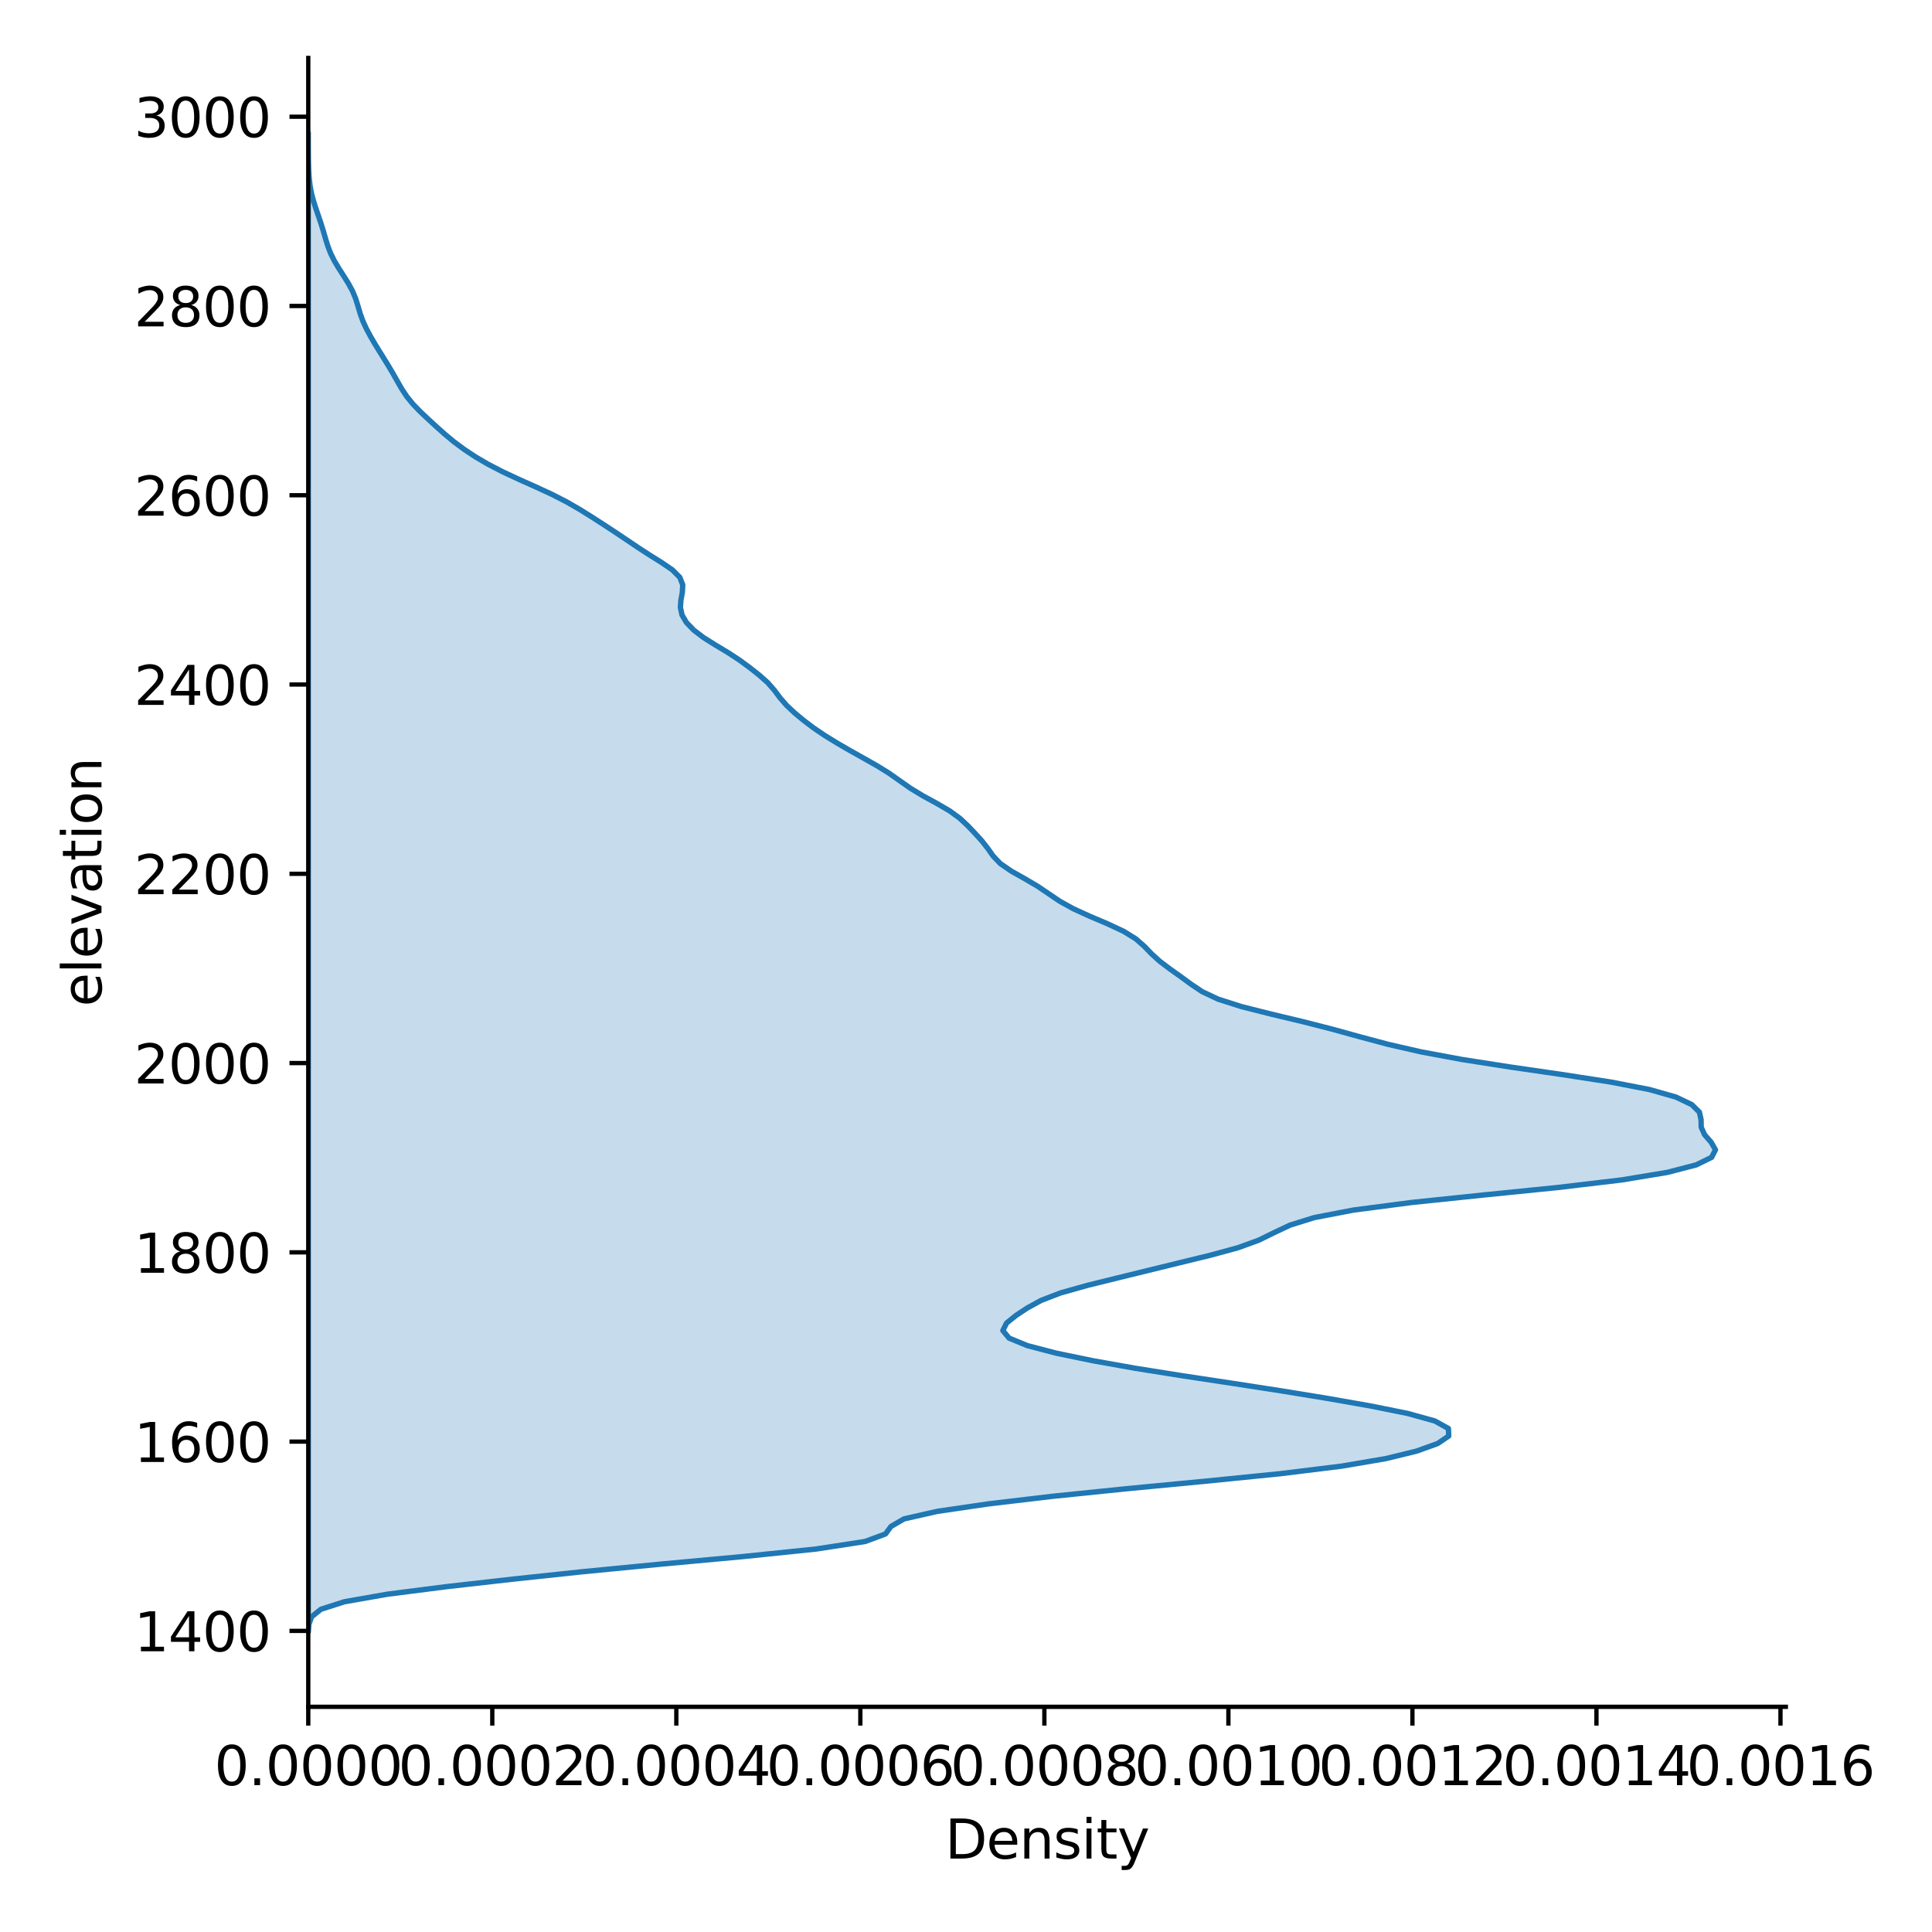 <?xml version="1.0" encoding="utf-8" standalone="no"?>
<!DOCTYPE svg PUBLIC "-//W3C//DTD SVG 1.1//EN"
  "http://www.w3.org/Graphics/SVG/1.1/DTD/svg11.dtd">
<svg xmlns:xlink="http://www.w3.org/1999/xlink" width="360pt" height="360pt" viewBox="0 0 360 360" xmlns="http://www.w3.org/2000/svg" version="1.1">
 <defs>
  <style type="text/css">*{stroke-linejoin: round; stroke-linecap: butt}</style>
 </defs>
 <g id="figure_1">
  <g id="patch_1">
   <path d="M 0 360 
L 360 360 
L 360 0 
L 0 0 
z
" style="fill: #ffffff"/>
  </g>
  <g id="axes_1">
   <g id="patch_2">
    <path d="M 57.44 318.04 
L 332.763 318.04 
L 332.763 10.8 
L 57.44 10.8 
z
" style="fill: #ffffff"/>
   </g>
   <g id="PolyCollection_1">
    <defs>
     <path id="md9671b5548" d="M 57.456 -55.925 
L 57.44 -55.925 
L 57.44 -57.329 
L 57.44 -58.733 
L 57.44 -60.136 
L 57.44 -61.54 
L 57.44 -62.943 
L 57.44 -64.347 
L 57.44 -65.75 
L 57.44 -67.154 
L 57.44 -68.558 
L 57.44 -69.961 
L 57.44 -71.365 
L 57.44 -72.768 
L 57.44 -74.172 
L 57.44 -75.575 
L 57.44 -76.979 
L 57.44 -78.382 
L 57.44 -79.786 
L 57.44 -81.19 
L 57.44 -82.593 
L 57.44 -83.997 
L 57.44 -85.4 
L 57.44 -86.804 
L 57.44 -88.207 
L 57.44 -89.611 
L 57.44 -91.015 
L 57.44 -92.418 
L 57.44 -93.822 
L 57.44 -95.225 
L 57.44 -96.629 
L 57.44 -98.032 
L 57.44 -99.436 
L 57.44 -100.839 
L 57.44 -102.243 
L 57.44 -103.647 
L 57.44 -105.05 
L 57.44 -106.454 
L 57.44 -107.857 
L 57.44 -109.261 
L 57.44 -110.664 
L 57.44 -112.068 
L 57.44 -113.472 
L 57.44 -114.875 
L 57.44 -116.279 
L 57.44 -117.682 
L 57.44 -119.086 
L 57.44 -120.489 
L 57.44 -121.893 
L 57.44 -123.296 
L 57.44 -124.7 
L 57.44 -126.104 
L 57.44 -127.507 
L 57.44 -128.911 
L 57.44 -130.314 
L 57.44 -131.718 
L 57.44 -133.121 
L 57.44 -134.525 
L 57.44 -135.929 
L 57.44 -137.332 
L 57.44 -138.736 
L 57.44 -140.139 
L 57.44 -141.543 
L 57.44 -142.946 
L 57.44 -144.35 
L 57.44 -145.754 
L 57.44 -147.157 
L 57.44 -148.561 
L 57.44 -149.964 
L 57.44 -151.368 
L 57.44 -152.771 
L 57.44 -154.175 
L 57.44 -155.578 
L 57.44 -156.982 
L 57.44 -158.386 
L 57.44 -159.789 
L 57.44 -161.193 
L 57.44 -162.596 
L 57.44 -164 
L 57.44 -165.403 
L 57.44 -166.807 
L 57.44 -168.211 
L 57.44 -169.614 
L 57.44 -171.018 
L 57.44 -172.421 
L 57.44 -173.825 
L 57.44 -175.228 
L 57.44 -176.632 
L 57.44 -178.035 
L 57.44 -179.439 
L 57.44 -180.843 
L 57.44 -182.246 
L 57.44 -183.65 
L 57.44 -185.053 
L 57.44 -186.457 
L 57.44 -187.86 
L 57.44 -189.264 
L 57.44 -190.668 
L 57.44 -192.071 
L 57.44 -193.475 
L 57.44 -194.878 
L 57.44 -196.282 
L 57.44 -197.685 
L 57.44 -199.089 
L 57.44 -200.492 
L 57.44 -201.896 
L 57.44 -203.3 
L 57.44 -204.703 
L 57.44 -206.107 
L 57.44 -207.51 
L 57.44 -208.914 
L 57.44 -210.317 
L 57.44 -211.721 
L 57.44 -213.125 
L 57.44 -214.528 
L 57.44 -215.932 
L 57.44 -217.335 
L 57.44 -218.739 
L 57.44 -220.142 
L 57.44 -221.546 
L 57.44 -222.949 
L 57.44 -224.353 
L 57.44 -225.757 
L 57.44 -227.16 
L 57.44 -228.564 
L 57.44 -229.967 
L 57.44 -231.371 
L 57.44 -232.774 
L 57.44 -234.178 
L 57.44 -235.582 
L 57.44 -236.985 
L 57.44 -238.389 
L 57.44 -239.792 
L 57.44 -241.196 
L 57.44 -242.599 
L 57.44 -244.003 
L 57.44 -245.406 
L 57.44 -246.81 
L 57.44 -248.214 
L 57.44 -249.617 
L 57.44 -251.021 
L 57.44 -252.424 
L 57.44 -253.828 
L 57.44 -255.231 
L 57.44 -256.635 
L 57.44 -258.039 
L 57.44 -259.442 
L 57.44 -260.846 
L 57.44 -262.249 
L 57.44 -263.653 
L 57.44 -265.056 
L 57.44 -266.46 
L 57.44 -267.864 
L 57.44 -269.267 
L 57.44 -270.671 
L 57.44 -272.074 
L 57.44 -273.478 
L 57.44 -274.881 
L 57.44 -276.285 
L 57.44 -277.688 
L 57.44 -279.092 
L 57.44 -280.496 
L 57.44 -281.899 
L 57.44 -283.303 
L 57.44 -284.706 
L 57.44 -286.11 
L 57.44 -287.513 
L 57.44 -288.917 
L 57.44 -290.321 
L 57.44 -291.724 
L 57.44 -293.128 
L 57.44 -294.531 
L 57.44 -295.935 
L 57.44 -297.338 
L 57.44 -298.742 
L 57.44 -300.145 
L 57.44 -301.549 
L 57.44 -302.953 
L 57.44 -304.356 
L 57.44 -305.76 
L 57.44 -307.163 
L 57.44 -308.567 
L 57.44 -309.97 
L 57.44 -311.374 
L 57.44 -312.778 
L 57.44 -314.181 
L 57.44 -315.585 
L 57.44 -316.988 
L 57.44 -318.392 
L 57.44 -319.795 
L 57.44 -321.199 
L 57.44 -322.602 
L 57.44 -324.006 
L 57.44 -325.41 
L 57.44 -326.813 
L 57.44 -328.217 
L 57.44 -329.62 
L 57.44 -331.024 
L 57.44 -332.427 
L 57.44 -333.831 
L 57.44 -335.235 
L 57.44 -335.235 
L 57.44 -335.235 
L 57.441 -333.831 
L 57.444 -332.427 
L 57.453 -331.024 
L 57.475 -329.62 
L 57.522 -328.217 
L 57.612 -326.813 
L 57.772 -325.41 
L 58.031 -324.006 
L 58.397 -322.602 
L 58.843 -321.199 
L 59.326 -319.795 
L 59.799 -318.392 
L 60.235 -316.988 
L 60.64 -315.585 
L 61.073 -314.181 
L 61.613 -312.778 
L 62.311 -311.374 
L 63.148 -309.97 
L 64.053 -308.567 
L 64.93 -307.163 
L 65.688 -305.76 
L 66.27 -304.356 
L 66.708 -302.953 
L 67.12 -301.549 
L 67.628 -300.145 
L 68.274 -298.742 
L 69.027 -297.338 
L 69.847 -295.935 
L 70.706 -294.531 
L 71.58 -293.128 
L 72.444 -291.724 
L 73.272 -290.321 
L 74.063 -288.917 
L 74.873 -287.513 
L 75.804 -286.11 
L 76.942 -284.706 
L 78.297 -283.303 
L 79.787 -281.899 
L 81.317 -280.496 
L 82.884 -279.092 
L 84.574 -277.688 
L 86.462 -276.285 
L 88.582 -274.881 
L 90.978 -273.478 
L 93.697 -272.074 
L 96.708 -270.671 
L 99.853 -269.267 
L 102.884 -267.864 
L 105.62 -266.46 
L 108.054 -265.056 
L 110.305 -263.653 
L 112.482 -262.249 
L 114.624 -260.846 
L 116.722 -259.442 
L 118.799 -258.039 
L 120.954 -256.635 
L 123.205 -255.231 
L 125.268 -253.828 
L 126.673 -252.424 
L 127.216 -251.021 
L 127.144 -249.617 
L 126.882 -248.214 
L 126.78 -246.81 
L 127.083 -245.406 
L 127.907 -244.003 
L 129.255 -242.599 
L 131.099 -241.196 
L 133.337 -239.792 
L 135.678 -238.389 
L 137.816 -236.985 
L 139.722 -235.582 
L 141.505 -234.178 
L 143.078 -232.774 
L 144.302 -231.371 
L 145.351 -229.967 
L 146.567 -228.564 
L 148.064 -227.16 
L 149.755 -225.757 
L 151.614 -224.353 
L 153.688 -222.949 
L 155.97 -221.546 
L 158.392 -220.142 
L 160.898 -218.739 
L 163.382 -217.335 
L 165.647 -215.932 
L 167.641 -214.528 
L 169.637 -213.125 
L 171.951 -211.721 
L 174.522 -210.317 
L 176.937 -208.914 
L 178.865 -207.51 
L 180.361 -206.107 
L 181.693 -204.703 
L 182.968 -203.3 
L 184.067 -201.896 
L 185.058 -200.492 
L 186.394 -199.089 
L 188.429 -197.685 
L 190.925 -196.282 
L 193.318 -194.878 
L 195.389 -193.475 
L 197.468 -192.071 
L 199.997 -190.668 
L 203.077 -189.264 
L 206.385 -187.86 
L 209.38 -186.457 
L 211.655 -185.053 
L 213.246 -183.65 
L 214.596 -182.246 
L 216.149 -180.843 
L 218.012 -179.439 
L 219.989 -178.035 
L 221.903 -176.632 
L 223.998 -175.228 
L 226.971 -173.825 
L 231.365 -172.421 
L 236.941 -171.018 
L 242.826 -169.614 
L 248.313 -168.211 
L 253.394 -166.807 
L 258.644 -165.403 
L 264.785 -164 
L 272.334 -162.596 
L 281.303 -161.193 
L 290.986 -159.789 
L 300.087 -158.386 
L 307.348 -156.982 
L 312.285 -155.578 
L 315.233 -154.175 
L 316.658 -152.771 
L 316.971 -151.368 
L 316.993 -149.964 
L 317.627 -148.561 
L 318.848 -147.157 
L 319.652 -145.754 
L 318.938 -144.35 
L 316.078 -142.946 
L 310.682 -141.543 
L 302.176 -140.139 
L 290.345 -138.736 
L 276.432 -137.332 
L 262.973 -135.929 
L 252.212 -134.525 
L 244.894 -133.121 
L 240.386 -131.718 
L 237.407 -130.314 
L 234.552 -128.911 
L 230.684 -127.507 
L 225.533 -126.104 
L 219.769 -124.7 
L 214.035 -123.296 
L 208.312 -121.893 
L 202.614 -120.489 
L 197.624 -119.086 
L 193.978 -117.682 
L 191.425 -116.279 
L 189.305 -114.875 
L 187.56 -113.472 
L 186.865 -112.068 
L 188.028 -110.664 
L 191.432 -109.261 
L 196.814 -107.857 
L 203.601 -106.454 
L 211.487 -105.05 
L 220.311 -103.647 
L 229.598 -102.243 
L 238.705 -100.839 
L 247.301 -99.436 
L 255.298 -98.032 
L 262.277 -96.629 
L 267.351 -95.225 
L 269.889 -93.822 
L 269.95 -92.418 
L 267.879 -91.015 
L 263.97 -89.611 
L 258.215 -88.207 
L 249.969 -86.804 
L 238.555 -85.4 
L 224.562 -83.997 
L 209.852 -82.593 
L 196.159 -81.19 
L 184.254 -79.786 
L 174.658 -78.382 
L 168.457 -76.979 
L 166.027 -75.575 
L 164.999 -74.172 
L 161.203 -72.768 
L 152.083 -71.365 
L 138.469 -69.961 
L 123.224 -68.558 
L 108.742 -67.154 
L 95.538 -65.75 
L 83.159 -64.347 
L 72.178 -62.943 
L 64.18 -61.54 
L 59.798 -60.136 
L 58.055 -58.733 
L 57.557 -57.329 
L 57.456 -55.925 
z
" style="stroke: #1f77b4"/>
    </defs>
    <g clip-path="url(#pe57698bd8b)">
     <use xlink:href="#md9671b5548" x="0" y="360" style="fill: #1f77b4; fill-opacity: 0.25; stroke: #1f77b4"/>
    </g>
   </g>
   <g id="matplotlib.axis_1">
    <g id="xtick_1">
     <g id="line2d_1">
      <defs>
       <path id="m14868749be" d="M 0 0 
L 0 3.5 
" style="stroke: #000000; stroke-width: 0.8"/>
      </defs>
      <g>
       <use xlink:href="#m14868749be" x="57.44" y="318.04" style="stroke: #000000; stroke-width: 0.8"/>
      </g>
     </g>
     <g id="text_1">
      <!-- 0.0000 -->
      <g transform="translate(39.945 332.638) scale(0.1 -0.1)">
       <defs>
        <path id="DejaVuSans-30" d="M 2034 4250 
Q 1547 4250 1301 3770 
Q 1056 3291 1056 2328 
Q 1056 1369 1301 889 
Q 1547 409 2034 409 
Q 2525 409 2770 889 
Q 3016 1369 3016 2328 
Q 3016 3291 2770 3770 
Q 2525 4250 2034 4250 
z
M 2034 4750 
Q 2819 4750 3233 4129 
Q 3647 3509 3647 2328 
Q 3647 1150 3233 529 
Q 2819 -91 2034 -91 
Q 1250 -91 836 529 
Q 422 1150 422 2328 
Q 422 3509 836 4129 
Q 1250 4750 2034 4750 
z
" transform="scale(0.016)"/>
        <path id="DejaVuSans-2e" d="M 684 794 
L 1344 794 
L 1344 0 
L 684 0 
L 684 794 
z
" transform="scale(0.016)"/>
       </defs>
       <use xlink:href="#DejaVuSans-30"/>
       <use xlink:href="#DejaVuSans-2e" x="63.623"/>
       <use xlink:href="#DejaVuSans-30" x="95.41"/>
       <use xlink:href="#DejaVuSans-30" x="159.033"/>
       <use xlink:href="#DejaVuSans-30" x="222.656"/>
       <use xlink:href="#DejaVuSans-30" x="286.279"/>
      </g>
     </g>
    </g>
    <g id="xtick_2">
     <g id="line2d_2">
      <g>
       <use xlink:href="#m14868749be" x="91.731" y="318.04" style="stroke: #000000; stroke-width: 0.8"/>
      </g>
     </g>
     <g id="text_2">
      <!-- 0.0002 -->
      <g transform="translate(74.235 332.638) scale(0.1 -0.1)">
       <defs>
        <path id="DejaVuSans-32" d="M 1228 531 
L 3431 531 
L 3431 0 
L 469 0 
L 469 531 
Q 828 903 1448 1529 
Q 2069 2156 2228 2338 
Q 2531 2678 2651 2914 
Q 2772 3150 2772 3378 
Q 2772 3750 2511 3984 
Q 2250 4219 1831 4219 
Q 1534 4219 1204 4116 
Q 875 4013 500 3803 
L 500 4441 
Q 881 4594 1212 4672 
Q 1544 4750 1819 4750 
Q 2544 4750 2975 4387 
Q 3406 4025 3406 3419 
Q 3406 3131 3298 2873 
Q 3191 2616 2906 2266 
Q 2828 2175 2409 1742 
Q 1991 1309 1228 531 
z
" transform="scale(0.016)"/>
       </defs>
       <use xlink:href="#DejaVuSans-30"/>
       <use xlink:href="#DejaVuSans-2e" x="63.623"/>
       <use xlink:href="#DejaVuSans-30" x="95.41"/>
       <use xlink:href="#DejaVuSans-30" x="159.033"/>
       <use xlink:href="#DejaVuSans-30" x="222.656"/>
       <use xlink:href="#DejaVuSans-32" x="286.279"/>
      </g>
     </g>
    </g>
    <g id="xtick_3">
     <g id="line2d_3">
      <g>
       <use xlink:href="#m14868749be" x="126.022" y="318.04" style="stroke: #000000; stroke-width: 0.8"/>
      </g>
     </g>
     <g id="text_3">
      <!-- 0.0004 -->
      <g transform="translate(108.526 332.638) scale(0.1 -0.1)">
       <defs>
        <path id="DejaVuSans-34" d="M 2419 4116 
L 825 1625 
L 2419 1625 
L 2419 4116 
z
M 2253 4666 
L 3047 4666 
L 3047 1625 
L 3713 1625 
L 3713 1100 
L 3047 1100 
L 3047 0 
L 2419 0 
L 2419 1100 
L 313 1100 
L 313 1709 
L 2253 4666 
z
" transform="scale(0.016)"/>
       </defs>
       <use xlink:href="#DejaVuSans-30"/>
       <use xlink:href="#DejaVuSans-2e" x="63.623"/>
       <use xlink:href="#DejaVuSans-30" x="95.41"/>
       <use xlink:href="#DejaVuSans-30" x="159.033"/>
       <use xlink:href="#DejaVuSans-30" x="222.656"/>
       <use xlink:href="#DejaVuSans-34" x="286.279"/>
      </g>
     </g>
    </g>
    <g id="xtick_4">
     <g id="line2d_4">
      <g>
       <use xlink:href="#m14868749be" x="160.312" y="318.04" style="stroke: #000000; stroke-width: 0.8"/>
      </g>
     </g>
     <g id="text_4">
      <!-- 0.0006 -->
      <g transform="translate(142.817 332.638) scale(0.1 -0.1)">
       <defs>
        <path id="DejaVuSans-36" d="M 2113 2584 
Q 1688 2584 1439 2293 
Q 1191 2003 1191 1497 
Q 1191 994 1439 701 
Q 1688 409 2113 409 
Q 2538 409 2786 701 
Q 3034 994 3034 1497 
Q 3034 2003 2786 2293 
Q 2538 2584 2113 2584 
z
M 3366 4563 
L 3366 3988 
Q 3128 4100 2886 4159 
Q 2644 4219 2406 4219 
Q 1781 4219 1451 3797 
Q 1122 3375 1075 2522 
Q 1259 2794 1537 2939 
Q 1816 3084 2150 3084 
Q 2853 3084 3261 2657 
Q 3669 2231 3669 1497 
Q 3669 778 3244 343 
Q 2819 -91 2113 -91 
Q 1303 -91 875 529 
Q 447 1150 447 2328 
Q 447 3434 972 4092 
Q 1497 4750 2381 4750 
Q 2619 4750 2861 4703 
Q 3103 4656 3366 4563 
z
" transform="scale(0.016)"/>
       </defs>
       <use xlink:href="#DejaVuSans-30"/>
       <use xlink:href="#DejaVuSans-2e" x="63.623"/>
       <use xlink:href="#DejaVuSans-30" x="95.41"/>
       <use xlink:href="#DejaVuSans-30" x="159.033"/>
       <use xlink:href="#DejaVuSans-30" x="222.656"/>
       <use xlink:href="#DejaVuSans-36" x="286.279"/>
      </g>
     </g>
    </g>
    <g id="xtick_5">
     <g id="line2d_5">
      <g>
       <use xlink:href="#m14868749be" x="194.603" y="318.04" style="stroke: #000000; stroke-width: 0.8"/>
      </g>
     </g>
     <g id="text_5">
      <!-- 0.0008 -->
      <g transform="translate(177.108 332.638) scale(0.1 -0.1)">
       <defs>
        <path id="DejaVuSans-38" d="M 2034 2216 
Q 1584 2216 1326 1975 
Q 1069 1734 1069 1313 
Q 1069 891 1326 650 
Q 1584 409 2034 409 
Q 2484 409 2743 651 
Q 3003 894 3003 1313 
Q 3003 1734 2745 1975 
Q 2488 2216 2034 2216 
z
M 1403 2484 
Q 997 2584 770 2862 
Q 544 3141 544 3541 
Q 544 4100 942 4425 
Q 1341 4750 2034 4750 
Q 2731 4750 3128 4425 
Q 3525 4100 3525 3541 
Q 3525 3141 3298 2862 
Q 3072 2584 2669 2484 
Q 3125 2378 3379 2068 
Q 3634 1759 3634 1313 
Q 3634 634 3220 271 
Q 2806 -91 2034 -91 
Q 1263 -91 848 271 
Q 434 634 434 1313 
Q 434 1759 690 2068 
Q 947 2378 1403 2484 
z
M 1172 3481 
Q 1172 3119 1398 2916 
Q 1625 2713 2034 2713 
Q 2441 2713 2670 2916 
Q 2900 3119 2900 3481 
Q 2900 3844 2670 4047 
Q 2441 4250 2034 4250 
Q 1625 4250 1398 4047 
Q 1172 3844 1172 3481 
z
" transform="scale(0.016)"/>
       </defs>
       <use xlink:href="#DejaVuSans-30"/>
       <use xlink:href="#DejaVuSans-2e" x="63.623"/>
       <use xlink:href="#DejaVuSans-30" x="95.41"/>
       <use xlink:href="#DejaVuSans-30" x="159.033"/>
       <use xlink:href="#DejaVuSans-30" x="222.656"/>
       <use xlink:href="#DejaVuSans-38" x="286.279"/>
      </g>
     </g>
    </g>
    <g id="xtick_6">
     <g id="line2d_6">
      <g>
       <use xlink:href="#m14868749be" x="228.894" y="318.04" style="stroke: #000000; stroke-width: 0.8"/>
      </g>
     </g>
     <g id="text_6">
      <!-- 0.0010 -->
      <g transform="translate(211.399 332.638) scale(0.1 -0.1)">
       <defs>
        <path id="DejaVuSans-31" d="M 794 531 
L 1825 531 
L 1825 4091 
L 703 3866 
L 703 4441 
L 1819 4666 
L 2450 4666 
L 2450 531 
L 3481 531 
L 3481 0 
L 794 0 
L 794 531 
z
" transform="scale(0.016)"/>
       </defs>
       <use xlink:href="#DejaVuSans-30"/>
       <use xlink:href="#DejaVuSans-2e" x="63.623"/>
       <use xlink:href="#DejaVuSans-30" x="95.41"/>
       <use xlink:href="#DejaVuSans-30" x="159.033"/>
       <use xlink:href="#DejaVuSans-31" x="222.656"/>
       <use xlink:href="#DejaVuSans-30" x="286.279"/>
      </g>
     </g>
    </g>
    <g id="xtick_7">
     <g id="line2d_7">
      <g>
       <use xlink:href="#m14868749be" x="263.185" y="318.04" style="stroke: #000000; stroke-width: 0.8"/>
      </g>
     </g>
     <g id="text_7">
      <!-- 0.0012 -->
      <g transform="translate(245.69 332.638) scale(0.1 -0.1)">
       <use xlink:href="#DejaVuSans-30"/>
       <use xlink:href="#DejaVuSans-2e" x="63.623"/>
       <use xlink:href="#DejaVuSans-30" x="95.41"/>
       <use xlink:href="#DejaVuSans-30" x="159.033"/>
       <use xlink:href="#DejaVuSans-31" x="222.656"/>
       <use xlink:href="#DejaVuSans-32" x="286.279"/>
      </g>
     </g>
    </g>
    <g id="xtick_8">
     <g id="line2d_8">
      <g>
       <use xlink:href="#m14868749be" x="297.476" y="318.04" style="stroke: #000000; stroke-width: 0.8"/>
      </g>
     </g>
     <g id="text_8">
      <!-- 0.0014 -->
      <g transform="translate(279.98 332.638) scale(0.1 -0.1)">
       <use xlink:href="#DejaVuSans-30"/>
       <use xlink:href="#DejaVuSans-2e" x="63.623"/>
       <use xlink:href="#DejaVuSans-30" x="95.41"/>
       <use xlink:href="#DejaVuSans-30" x="159.033"/>
       <use xlink:href="#DejaVuSans-31" x="222.656"/>
       <use xlink:href="#DejaVuSans-34" x="286.279"/>
      </g>
     </g>
    </g>
    <g id="xtick_9">
     <g id="line2d_9">
      <g>
       <use xlink:href="#m14868749be" x="331.766" y="318.04" style="stroke: #000000; stroke-width: 0.8"/>
      </g>
     </g>
     <g id="text_9">
      <!-- 0.0016 -->
      <g transform="translate(314.271 332.638) scale(0.1 -0.1)">
       <use xlink:href="#DejaVuSans-30"/>
       <use xlink:href="#DejaVuSans-2e" x="63.623"/>
       <use xlink:href="#DejaVuSans-30" x="95.41"/>
       <use xlink:href="#DejaVuSans-30" x="159.033"/>
       <use xlink:href="#DejaVuSans-31" x="222.656"/>
       <use xlink:href="#DejaVuSans-36" x="286.279"/>
      </g>
     </g>
    </g>
    <g id="text_10">
     <!-- Density -->
     <g transform="translate(176.093 346.317) scale(0.1 -0.1)">
      <defs>
       <path id="DejaVuSans-44" d="M 1259 4147 
L 1259 519 
L 2022 519 
Q 2988 519 3436 956 
Q 3884 1394 3884 2338 
Q 3884 3275 3436 3711 
Q 2988 4147 2022 4147 
L 1259 4147 
z
M 628 4666 
L 1925 4666 
Q 3281 4666 3915 4102 
Q 4550 3538 4550 2338 
Q 4550 1131 3912 565 
Q 3275 0 1925 0 
L 628 0 
L 628 4666 
z
" transform="scale(0.016)"/>
       <path id="DejaVuSans-65" d="M 3597 1894 
L 3597 1613 
L 953 1613 
Q 991 1019 1311 708 
Q 1631 397 2203 397 
Q 2534 397 2845 478 
Q 3156 559 3463 722 
L 3463 178 
Q 3153 47 2828 -22 
Q 2503 -91 2169 -91 
Q 1331 -91 842 396 
Q 353 884 353 1716 
Q 353 2575 817 3079 
Q 1281 3584 2069 3584 
Q 2775 3584 3186 3129 
Q 3597 2675 3597 1894 
z
M 3022 2063 
Q 3016 2534 2758 2815 
Q 2500 3097 2075 3097 
Q 1594 3097 1305 2825 
Q 1016 2553 972 2059 
L 3022 2063 
z
" transform="scale(0.016)"/>
       <path id="DejaVuSans-6e" d="M 3513 2113 
L 3513 0 
L 2938 0 
L 2938 2094 
Q 2938 2591 2744 2837 
Q 2550 3084 2163 3084 
Q 1697 3084 1428 2787 
Q 1159 2491 1159 1978 
L 1159 0 
L 581 0 
L 581 3500 
L 1159 3500 
L 1159 2956 
Q 1366 3272 1645 3428 
Q 1925 3584 2291 3584 
Q 2894 3584 3203 3211 
Q 3513 2838 3513 2113 
z
" transform="scale(0.016)"/>
       <path id="DejaVuSans-73" d="M 2834 3397 
L 2834 2853 
Q 2591 2978 2328 3040 
Q 2066 3103 1784 3103 
Q 1356 3103 1142 2972 
Q 928 2841 928 2578 
Q 928 2378 1081 2264 
Q 1234 2150 1697 2047 
L 1894 2003 
Q 2506 1872 2764 1633 
Q 3022 1394 3022 966 
Q 3022 478 2636 193 
Q 2250 -91 1575 -91 
Q 1294 -91 989 -36 
Q 684 19 347 128 
L 347 722 
Q 666 556 975 473 
Q 1284 391 1588 391 
Q 1994 391 2212 530 
Q 2431 669 2431 922 
Q 2431 1156 2273 1281 
Q 2116 1406 1581 1522 
L 1381 1569 
Q 847 1681 609 1914 
Q 372 2147 372 2553 
Q 372 3047 722 3315 
Q 1072 3584 1716 3584 
Q 2034 3584 2315 3537 
Q 2597 3491 2834 3397 
z
" transform="scale(0.016)"/>
       <path id="DejaVuSans-69" d="M 603 3500 
L 1178 3500 
L 1178 0 
L 603 0 
L 603 3500 
z
M 603 4863 
L 1178 4863 
L 1178 4134 
L 603 4134 
L 603 4863 
z
" transform="scale(0.016)"/>
       <path id="DejaVuSans-74" d="M 1172 4494 
L 1172 3500 
L 2356 3500 
L 2356 3053 
L 1172 3053 
L 1172 1153 
Q 1172 725 1289 603 
Q 1406 481 1766 481 
L 2356 481 
L 2356 0 
L 1766 0 
Q 1100 0 847 248 
Q 594 497 594 1153 
L 594 3053 
L 172 3053 
L 172 3500 
L 594 3500 
L 594 4494 
L 1172 4494 
z
" transform="scale(0.016)"/>
       <path id="DejaVuSans-79" d="M 2059 -325 
Q 1816 -950 1584 -1140 
Q 1353 -1331 966 -1331 
L 506 -1331 
L 506 -850 
L 844 -850 
Q 1081 -850 1212 -737 
Q 1344 -625 1503 -206 
L 1606 56 
L 191 3500 
L 800 3500 
L 1894 763 
L 2988 3500 
L 3597 3500 
L 2059 -325 
z
" transform="scale(0.016)"/>
      </defs>
      <use xlink:href="#DejaVuSans-44"/>
      <use xlink:href="#DejaVuSans-65" x="77.002"/>
      <use xlink:href="#DejaVuSans-6e" x="138.525"/>
      <use xlink:href="#DejaVuSans-73" x="201.904"/>
      <use xlink:href="#DejaVuSans-69" x="254.004"/>
      <use xlink:href="#DejaVuSans-74" x="281.787"/>
      <use xlink:href="#DejaVuSans-79" x="320.996"/>
     </g>
    </g>
   </g>
   <g id="matplotlib.axis_2">
    <g id="ytick_1">
     <g id="line2d_10">
      <defs>
       <path id="m31e8b3e9d5" d="M 0 0 
L -3.5 0 
" style="stroke: #000000; stroke-width: 0.8"/>
      </defs>
      <g>
       <use xlink:href="#m31e8b3e9d5" x="57.44" y="303.893" style="stroke: #000000; stroke-width: 0.8"/>
      </g>
     </g>
     <g id="text_11">
      <!-- 1400 -->
      <g transform="translate(24.99 307.692) scale(0.1 -0.1)">
       <use xlink:href="#DejaVuSans-31"/>
       <use xlink:href="#DejaVuSans-34" x="63.623"/>
       <use xlink:href="#DejaVuSans-30" x="127.246"/>
       <use xlink:href="#DejaVuSans-30" x="190.869"/>
      </g>
     </g>
    </g>
    <g id="ytick_2">
     <g id="line2d_11">
      <g>
       <use xlink:href="#m31e8b3e9d5" x="57.44" y="268.625" style="stroke: #000000; stroke-width: 0.8"/>
      </g>
     </g>
     <g id="text_12">
      <!-- 1600 -->
      <g transform="translate(24.99 272.424) scale(0.1 -0.1)">
       <use xlink:href="#DejaVuSans-31"/>
       <use xlink:href="#DejaVuSans-36" x="63.623"/>
       <use xlink:href="#DejaVuSans-30" x="127.246"/>
       <use xlink:href="#DejaVuSans-30" x="190.869"/>
      </g>
     </g>
    </g>
    <g id="ytick_3">
     <g id="line2d_12">
      <g>
       <use xlink:href="#m31e8b3e9d5" x="57.44" y="233.356" style="stroke: #000000; stroke-width: 0.8"/>
      </g>
     </g>
     <g id="text_13">
      <!-- 1800 -->
      <g transform="translate(24.99 237.155) scale(0.1 -0.1)">
       <use xlink:href="#DejaVuSans-31"/>
       <use xlink:href="#DejaVuSans-38" x="63.623"/>
       <use xlink:href="#DejaVuSans-30" x="127.246"/>
       <use xlink:href="#DejaVuSans-30" x="190.869"/>
      </g>
     </g>
    </g>
    <g id="ytick_4">
     <g id="line2d_13">
      <g>
       <use xlink:href="#m31e8b3e9d5" x="57.44" y="198.088" style="stroke: #000000; stroke-width: 0.8"/>
      </g>
     </g>
     <g id="text_14">
      <!-- 2000 -->
      <g transform="translate(24.99 201.887) scale(0.1 -0.1)">
       <use xlink:href="#DejaVuSans-32"/>
       <use xlink:href="#DejaVuSans-30" x="63.623"/>
       <use xlink:href="#DejaVuSans-30" x="127.246"/>
       <use xlink:href="#DejaVuSans-30" x="190.869"/>
      </g>
     </g>
    </g>
    <g id="ytick_5">
     <g id="line2d_14">
      <g>
       <use xlink:href="#m31e8b3e9d5" x="57.44" y="162.819" style="stroke: #000000; stroke-width: 0.8"/>
      </g>
     </g>
     <g id="text_15">
      <!-- 2200 -->
      <g transform="translate(24.99 166.619) scale(0.1 -0.1)">
       <use xlink:href="#DejaVuSans-32"/>
       <use xlink:href="#DejaVuSans-32" x="63.623"/>
       <use xlink:href="#DejaVuSans-30" x="127.246"/>
       <use xlink:href="#DejaVuSans-30" x="190.869"/>
      </g>
     </g>
    </g>
    <g id="ytick_6">
     <g id="line2d_15">
      <g>
       <use xlink:href="#m31e8b3e9d5" x="57.44" y="127.551" style="stroke: #000000; stroke-width: 0.8"/>
      </g>
     </g>
     <g id="text_16">
      <!-- 2400 -->
      <g transform="translate(24.99 131.35) scale(0.1 -0.1)">
       <use xlink:href="#DejaVuSans-32"/>
       <use xlink:href="#DejaVuSans-34" x="63.623"/>
       <use xlink:href="#DejaVuSans-30" x="127.246"/>
       <use xlink:href="#DejaVuSans-30" x="190.869"/>
      </g>
     </g>
    </g>
    <g id="ytick_7">
     <g id="line2d_16">
      <g>
       <use xlink:href="#m31e8b3e9d5" x="57.44" y="92.283" style="stroke: #000000; stroke-width: 0.8"/>
      </g>
     </g>
     <g id="text_17">
      <!-- 2600 -->
      <g transform="translate(24.99 96.082) scale(0.1 -0.1)">
       <use xlink:href="#DejaVuSans-32"/>
       <use xlink:href="#DejaVuSans-36" x="63.623"/>
       <use xlink:href="#DejaVuSans-30" x="127.246"/>
       <use xlink:href="#DejaVuSans-30" x="190.869"/>
      </g>
     </g>
    </g>
    <g id="ytick_8">
     <g id="line2d_17">
      <g>
       <use xlink:href="#m31e8b3e9d5" x="57.44" y="57.014" style="stroke: #000000; stroke-width: 0.8"/>
      </g>
     </g>
     <g id="text_18">
      <!-- 2800 -->
      <g transform="translate(24.99 60.813) scale(0.1 -0.1)">
       <use xlink:href="#DejaVuSans-32"/>
       <use xlink:href="#DejaVuSans-38" x="63.623"/>
       <use xlink:href="#DejaVuSans-30" x="127.246"/>
       <use xlink:href="#DejaVuSans-30" x="190.869"/>
      </g>
     </g>
    </g>
    <g id="ytick_9">
     <g id="line2d_18">
      <g>
       <use xlink:href="#m31e8b3e9d5" x="57.44" y="21.746" style="stroke: #000000; stroke-width: 0.8"/>
      </g>
     </g>
     <g id="text_19">
      <!-- 3000 -->
      <g transform="translate(24.99 25.545) scale(0.1 -0.1)">
       <defs>
        <path id="DejaVuSans-33" d="M 2597 2516 
Q 3050 2419 3304 2112 
Q 3559 1806 3559 1356 
Q 3559 666 3084 287 
Q 2609 -91 1734 -91 
Q 1441 -91 1130 -33 
Q 819 25 488 141 
L 488 750 
Q 750 597 1062 519 
Q 1375 441 1716 441 
Q 2309 441 2620 675 
Q 2931 909 2931 1356 
Q 2931 1769 2642 2001 
Q 2353 2234 1838 2234 
L 1294 2234 
L 1294 2753 
L 1863 2753 
Q 2328 2753 2575 2939 
Q 2822 3125 2822 3475 
Q 2822 3834 2567 4026 
Q 2313 4219 1838 4219 
Q 1578 4219 1281 4162 
Q 984 4106 628 3988 
L 628 4550 
Q 988 4650 1302 4700 
Q 1616 4750 1894 4750 
Q 2613 4750 3031 4423 
Q 3450 4097 3450 3541 
Q 3450 3153 3228 2886 
Q 3006 2619 2597 2516 
z
" transform="scale(0.016)"/>
       </defs>
       <use xlink:href="#DejaVuSans-33"/>
       <use xlink:href="#DejaVuSans-30" x="63.623"/>
       <use xlink:href="#DejaVuSans-30" x="127.246"/>
       <use xlink:href="#DejaVuSans-30" x="190.869"/>
      </g>
     </g>
    </g>
    <g id="text_20">
     <!-- elevation -->
     <g transform="translate(18.91 187.563) rotate(-90) scale(0.1 -0.1)">
      <defs>
       <path id="DejaVuSans-6c" d="M 603 4863 
L 1178 4863 
L 1178 0 
L 603 0 
L 603 4863 
z
" transform="scale(0.016)"/>
       <path id="DejaVuSans-76" d="M 191 3500 
L 800 3500 
L 1894 563 
L 2988 3500 
L 3597 3500 
L 2284 0 
L 1503 0 
L 191 3500 
z
" transform="scale(0.016)"/>
       <path id="DejaVuSans-61" d="M 2194 1759 
Q 1497 1759 1228 1600 
Q 959 1441 959 1056 
Q 959 750 1161 570 
Q 1363 391 1709 391 
Q 2188 391 2477 730 
Q 2766 1069 2766 1631 
L 2766 1759 
L 2194 1759 
z
M 3341 1997 
L 3341 0 
L 2766 0 
L 2766 531 
Q 2569 213 2275 61 
Q 1981 -91 1556 -91 
Q 1019 -91 701 211 
Q 384 513 384 1019 
Q 384 1609 779 1909 
Q 1175 2209 1959 2209 
L 2766 2209 
L 2766 2266 
Q 2766 2663 2505 2880 
Q 2244 3097 1772 3097 
Q 1472 3097 1187 3025 
Q 903 2953 641 2809 
L 641 3341 
Q 956 3463 1253 3523 
Q 1550 3584 1831 3584 
Q 2591 3584 2966 3190 
Q 3341 2797 3341 1997 
z
" transform="scale(0.016)"/>
       <path id="DejaVuSans-6f" d="M 1959 3097 
Q 1497 3097 1228 2736 
Q 959 2375 959 1747 
Q 959 1119 1226 758 
Q 1494 397 1959 397 
Q 2419 397 2687 759 
Q 2956 1122 2956 1747 
Q 2956 2369 2687 2733 
Q 2419 3097 1959 3097 
z
M 1959 3584 
Q 2709 3584 3137 3096 
Q 3566 2609 3566 1747 
Q 3566 888 3137 398 
Q 2709 -91 1959 -91 
Q 1206 -91 779 398 
Q 353 888 353 1747 
Q 353 2609 779 3096 
Q 1206 3584 1959 3584 
z
" transform="scale(0.016)"/>
      </defs>
      <use xlink:href="#DejaVuSans-65"/>
      <use xlink:href="#DejaVuSans-6c" x="61.523"/>
      <use xlink:href="#DejaVuSans-65" x="89.307"/>
      <use xlink:href="#DejaVuSans-76" x="150.83"/>
      <use xlink:href="#DejaVuSans-61" x="210.01"/>
      <use xlink:href="#DejaVuSans-74" x="271.289"/>
      <use xlink:href="#DejaVuSans-69" x="310.498"/>
      <use xlink:href="#DejaVuSans-6f" x="338.281"/>
      <use xlink:href="#DejaVuSans-6e" x="399.463"/>
     </g>
    </g>
   </g>
   <g id="patch_3">
    <path d="M 57.44 318.04 
L 57.44 10.8 
" style="fill: none; stroke: #000000; stroke-width: 0.8; stroke-linejoin: miter; stroke-linecap: square"/>
   </g>
   <g id="patch_4">
    <path d="M 57.44 318.04 
L 332.763 318.04 
" style="fill: none; stroke: #000000; stroke-width: 0.8; stroke-linejoin: miter; stroke-linecap: square"/>
   </g>
  </g>
 </g>
 <defs>
  <clipPath id="pe57698bd8b">
   <rect x="57.44" y="10.8" width="275.323" height="307.24"/>
  </clipPath>
 </defs>
</svg>
